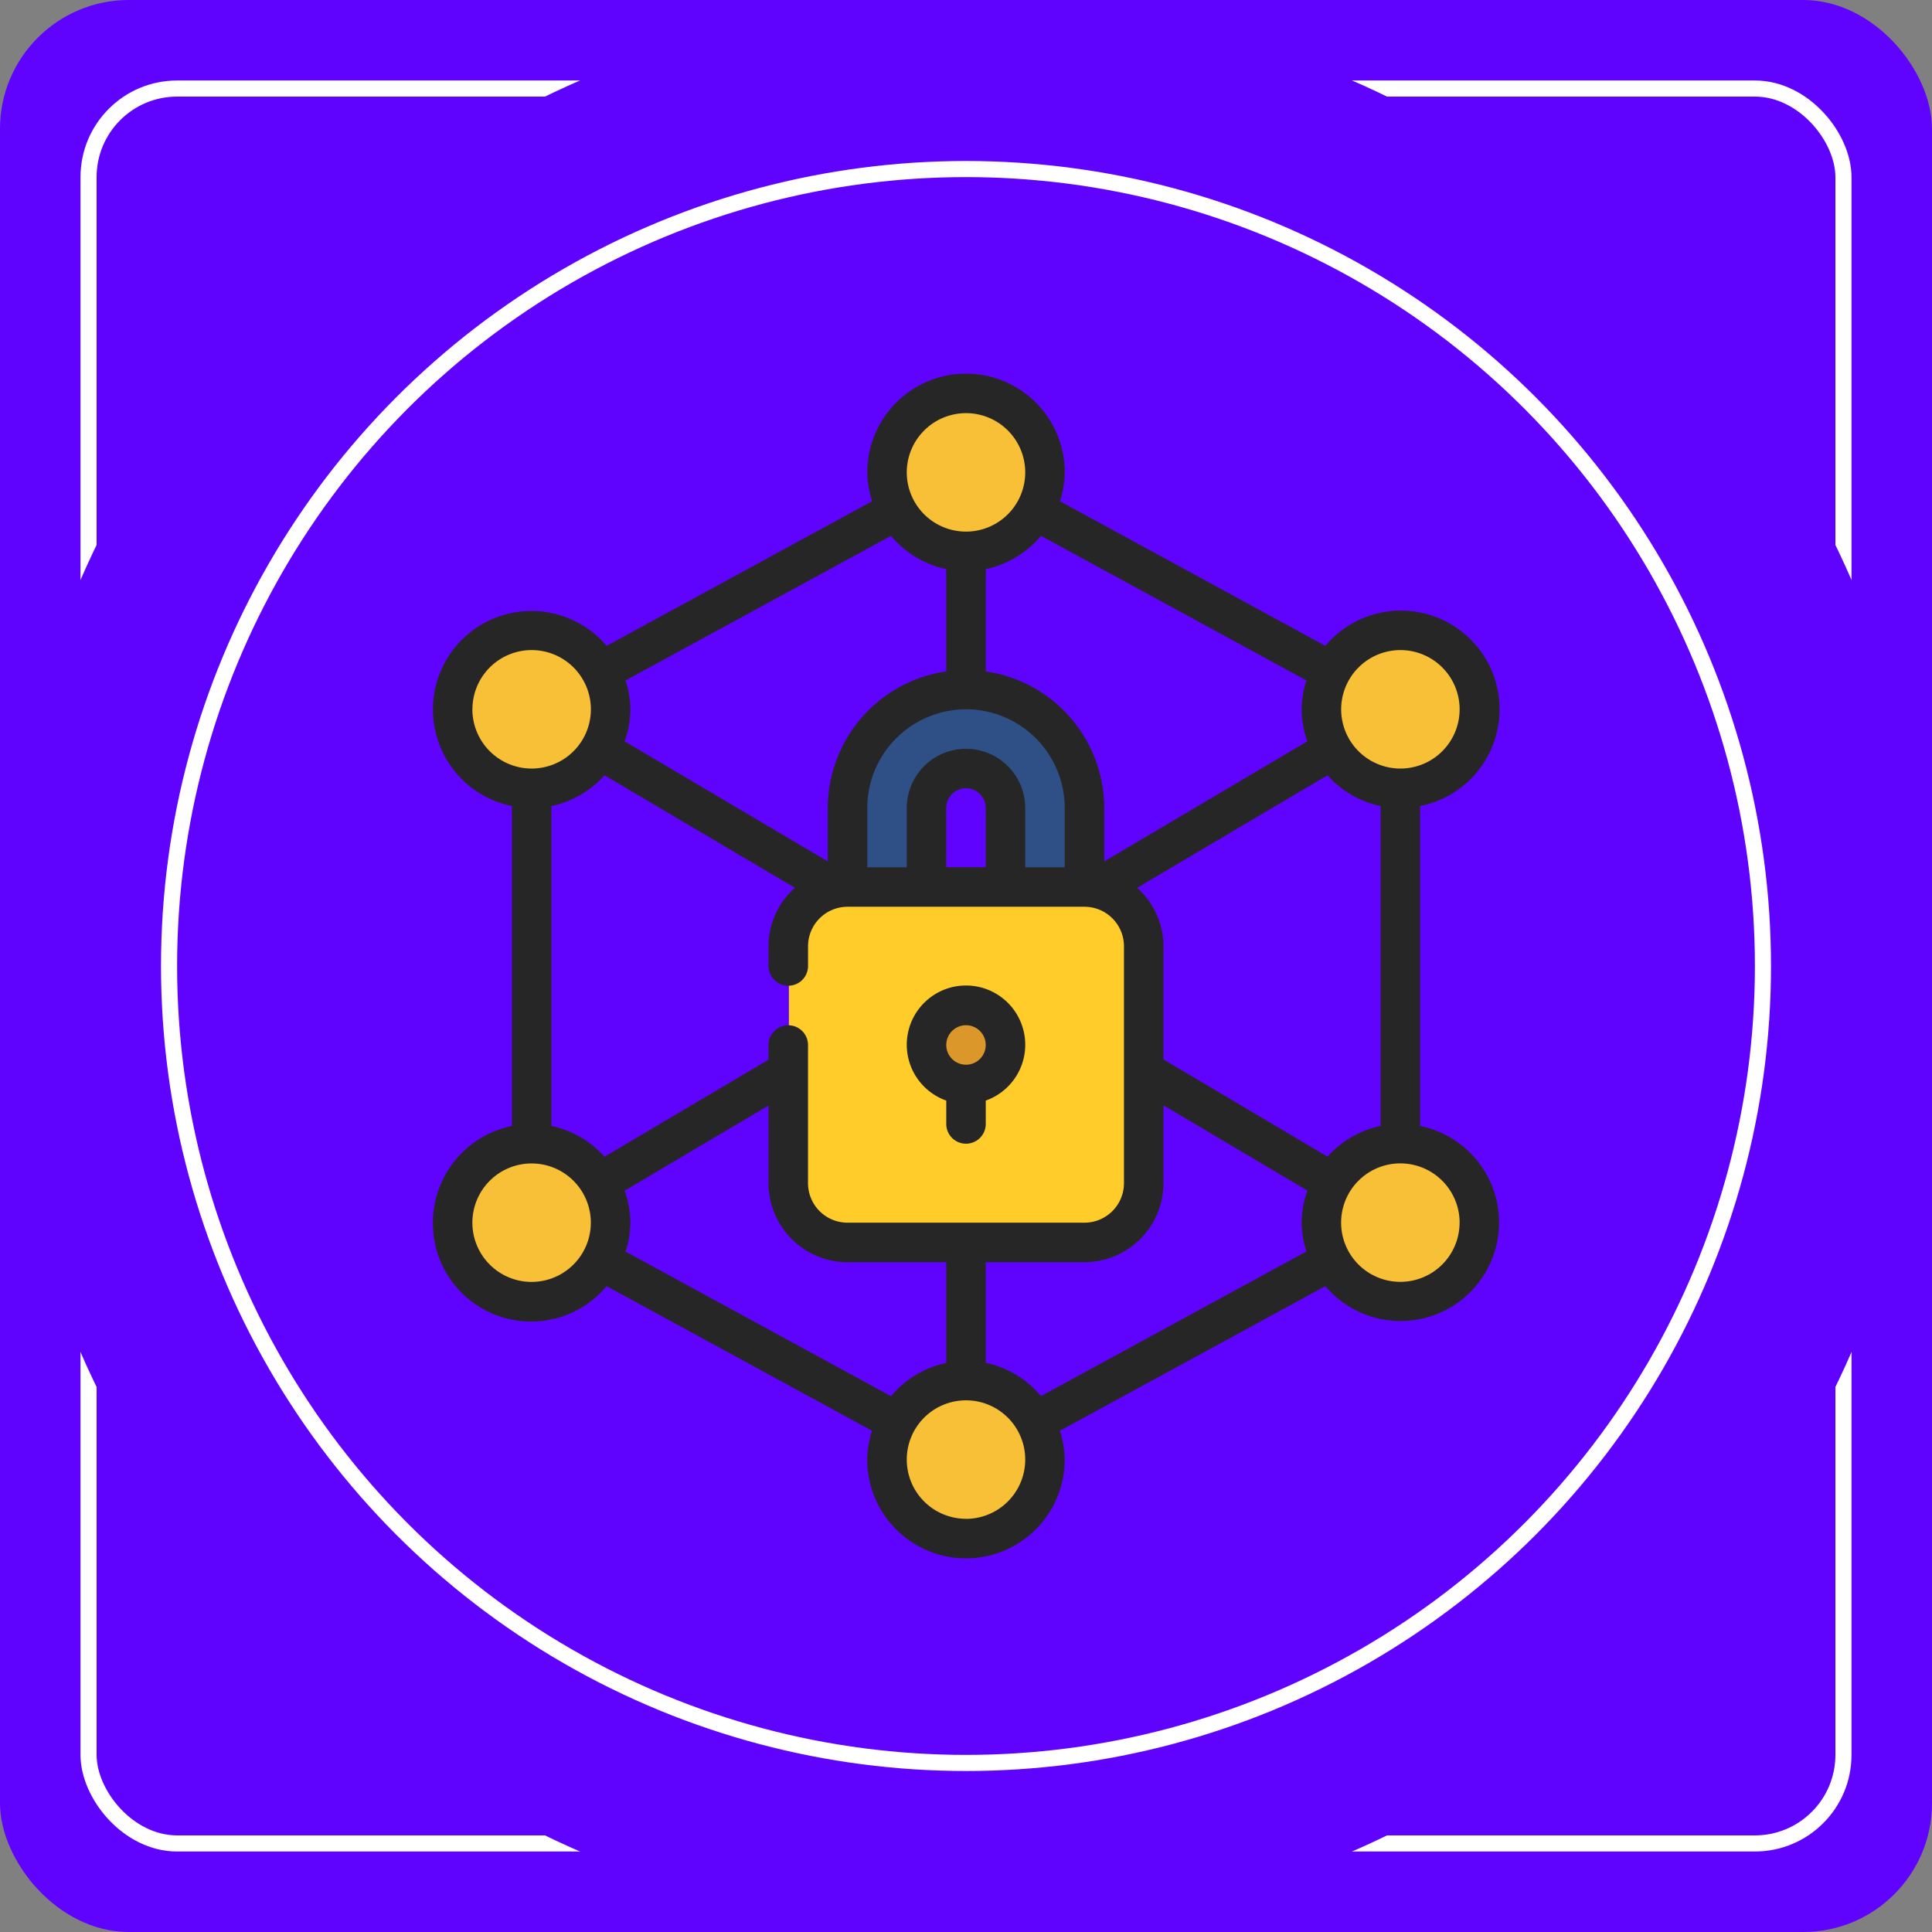 <svg xmlns="http://www.w3.org/2000/svg" width="120" height="120" viewBox="0 0 120 120">
  <rect x="0" y="0" width="120" height="120" fill="#808080" stroke="none"/>
  <g id="Group_1169224" data-name="Group 1169224" transform="translate(-64 -6445)">
    <rect id="Rectangle_402033" data-name="Rectangle 402033" width="120" height="120" rx="8" transform="translate(64 6445)" fill="#6003fe"/>
    <g id="Rectangle_412110" data-name="Rectangle 412110" transform="translate(69 6450)" fill="none" stroke="#fff" stroke-width="1">
      <rect width="110" height="110" rx="6" stroke="none"/>
      <rect x="0.5" y="0.5" width="109" height="109" rx="5.5" fill="none"/>
    </g>
    <g id="Group_1155336" data-name="Group 1155336" transform="translate(-325 -2)">
      <circle id="Ellipse_13473" data-name="Ellipse 13473" cx="60" cy="60" r="60" transform="translate(389 6447)" fill="#6003fe"/>
      <g id="Ellipse_13474" data-name="Ellipse 13474" transform="translate(399 6457)" fill="none" stroke="#fff" stroke-width="1">
        <circle cx="50" cy="50" r="50" stroke="none"/>
        <circle cx="50" cy="50" r="49.5" fill="none"/>
      </g>
      <g id="Group_1172207" data-name="Group 1172207" transform="translate(412.887 6470.208)">
        <g id="Group_1172206" data-name="Group 1172206" transform="translate(4.226 1.226)">
          <circle id="Ellipse_13606" data-name="Ellipse 13606" cx="5" cy="5" r="5" transform="translate(26.886 -0.435)" fill="#f7c037"/>
          <circle id="Ellipse_13607" data-name="Ellipse 13607" cx="5" cy="5" r="5" transform="translate(-0.114 14.565)" fill="#f7c037"/>
          <circle id="Ellipse_13608" data-name="Ellipse 13608" cx="5" cy="5" r="5" transform="translate(-0.114 46.565)" fill="#f7c037"/>
          <circle id="Ellipse_13609" data-name="Ellipse 13609" cx="5" cy="5" r="5" transform="translate(53.886 14.565)" fill="#f7c037"/>
          <circle id="Ellipse_13610" data-name="Ellipse 13610" cx="5" cy="5" r="5" transform="translate(53.886 46.565)" fill="#f7c037"/>
          <circle id="Ellipse_13611" data-name="Ellipse 13611" cx="5" cy="5" r="5" transform="translate(26.886 61.565)" fill="#f7c037"/>
        </g>
        <path id="Path_943547" data-name="Path 943547" d="M28.906,29.49V23.358a2.453,2.453,0,1,1,4.906,0V29.49h4.906V23.358a7.358,7.358,0,1,0-14.717,0V29.49Z" transform="translate(4.754 3.622)" fill="#2e5087"/>
        <rect id="Rectangle_448798" data-name="Rectangle 448798" width="22" height="22" rx="3" transform="translate(25.113 31.792)" fill="#ffcc29"/>
        <ellipse id="Ellipse_13612" data-name="Ellipse 13612" cx="2" cy="2.5" rx="2" ry="2.5" transform="translate(34.113 38.792)" fill="#db972a"/>
        <path id="Path_943548" data-name="Path 943548" d="M3,52.735a6.1,6.1,0,0,0,10.789,3.943l16.49,8.982a6.061,6.061,0,0,0-.3,1.792,6.132,6.132,0,0,0,12.264,0,6.061,6.061,0,0,0-.3-1.792l16.49-8.982a6.119,6.119,0,1,0,5.883-9.951V26.857a6.128,6.128,0,1,0-5.883-9.951L41.947,7.924a6.061,6.061,0,0,0,.3-1.792,6.132,6.132,0,1,0-12.264,0,6.061,6.061,0,0,0,.3,1.792l-16.49,8.982a6.119,6.119,0,1,0-5.883,9.951v19.87A6.142,6.142,0,0,0,3,52.735ZM13.661,24.946l11.824,6.989a4.875,4.875,0,0,0-1.636,3.63v1.226a1.226,1.226,0,1,0,2.453,0V35.566a2.455,2.455,0,0,1,2.453-2.453H43.471a2.455,2.455,0,0,1,2.453,2.453V50.282a2.455,2.455,0,0,1-2.453,2.453H28.754A2.455,2.455,0,0,1,26.3,50.282V41.7a1.226,1.226,0,1,0-2.453,0v.91L13.661,48.637a6.1,6.1,0,0,0-3.3-1.91V26.857a6.114,6.114,0,0,0,3.3-1.911Zm22.452-4.1a6.139,6.139,0,0,1,6.132,6.132V30.66H39.792V26.981a3.679,3.679,0,0,0-7.358,0V30.66H29.981V26.981A6.139,6.139,0,0,1,36.113,20.849Zm25.754,6.008v19.87a6.113,6.113,0,0,0-3.3,1.91L48.377,42.594V35.566a4.873,4.873,0,0,0-1.636-3.63l11.824-6.989a6.114,6.114,0,0,0,3.3,1.911Zm-24.528,3.8H34.886V26.981a1.226,1.226,0,1,1,2.453,0ZM9.132,56.414a3.679,3.679,0,1,1,3.679-3.679A3.684,3.684,0,0,1,9.132,56.414Zm5.834-1.887a5.609,5.609,0,0,0-.06-3.776l8.943-5.292v4.825a4.911,4.911,0,0,0,4.906,4.906h6.132v6.256a6.107,6.107,0,0,0-3.43,2.065l-16.49-8.982Zm21.147,16.6a3.679,3.679,0,1,1,3.679-3.679A3.684,3.684,0,0,1,36.113,71.131Zm4.657-7.622a6.107,6.107,0,0,0-3.43-2.065V55.188h6.132a4.911,4.911,0,0,0,4.906-4.906V45.445l8.943,5.3a5.612,5.612,0,0,0-.06,3.777l-16.49,8.982Zm26-10.774a3.679,3.679,0,1,1-3.679-3.679A3.684,3.684,0,0,1,66.773,52.735ZM63.094,17.17a3.679,3.679,0,1,1-3.679,3.679A3.684,3.684,0,0,1,63.094,17.17ZM57.26,19.057a5.609,5.609,0,0,0,.06,3.776L44.7,30.295V26.981a8.592,8.592,0,0,0-7.358-8.487V12.14a6.107,6.107,0,0,0,3.43-2.065ZM36.113,2.453a3.679,3.679,0,1,1-3.679,3.679A3.684,3.684,0,0,1,36.113,2.453Zm-4.657,7.622a6.107,6.107,0,0,0,3.43,2.065v6.354a8.592,8.592,0,0,0-7.358,8.487v3.314L14.906,22.833a5.609,5.609,0,0,0,.06-3.776Zm-26,10.774a3.679,3.679,0,1,1,3.679,3.679A3.684,3.684,0,0,1,5.453,20.849Z" fill="#262626"/>
        <path id="Path_943549" data-name="Path 943549" d="M29.453,38.133v1.452a1.226,1.226,0,0,0,2.453,0V38.133a3.679,3.679,0,1,0-2.453,0Zm1.226-4.68a1.226,1.226,0,1,1-1.226,1.226A1.227,1.227,0,0,1,30.679,33.453Z" transform="translate(5.434 7.018)" fill="#262626"/>
      </g>
    </g>
  </g>
</svg>
